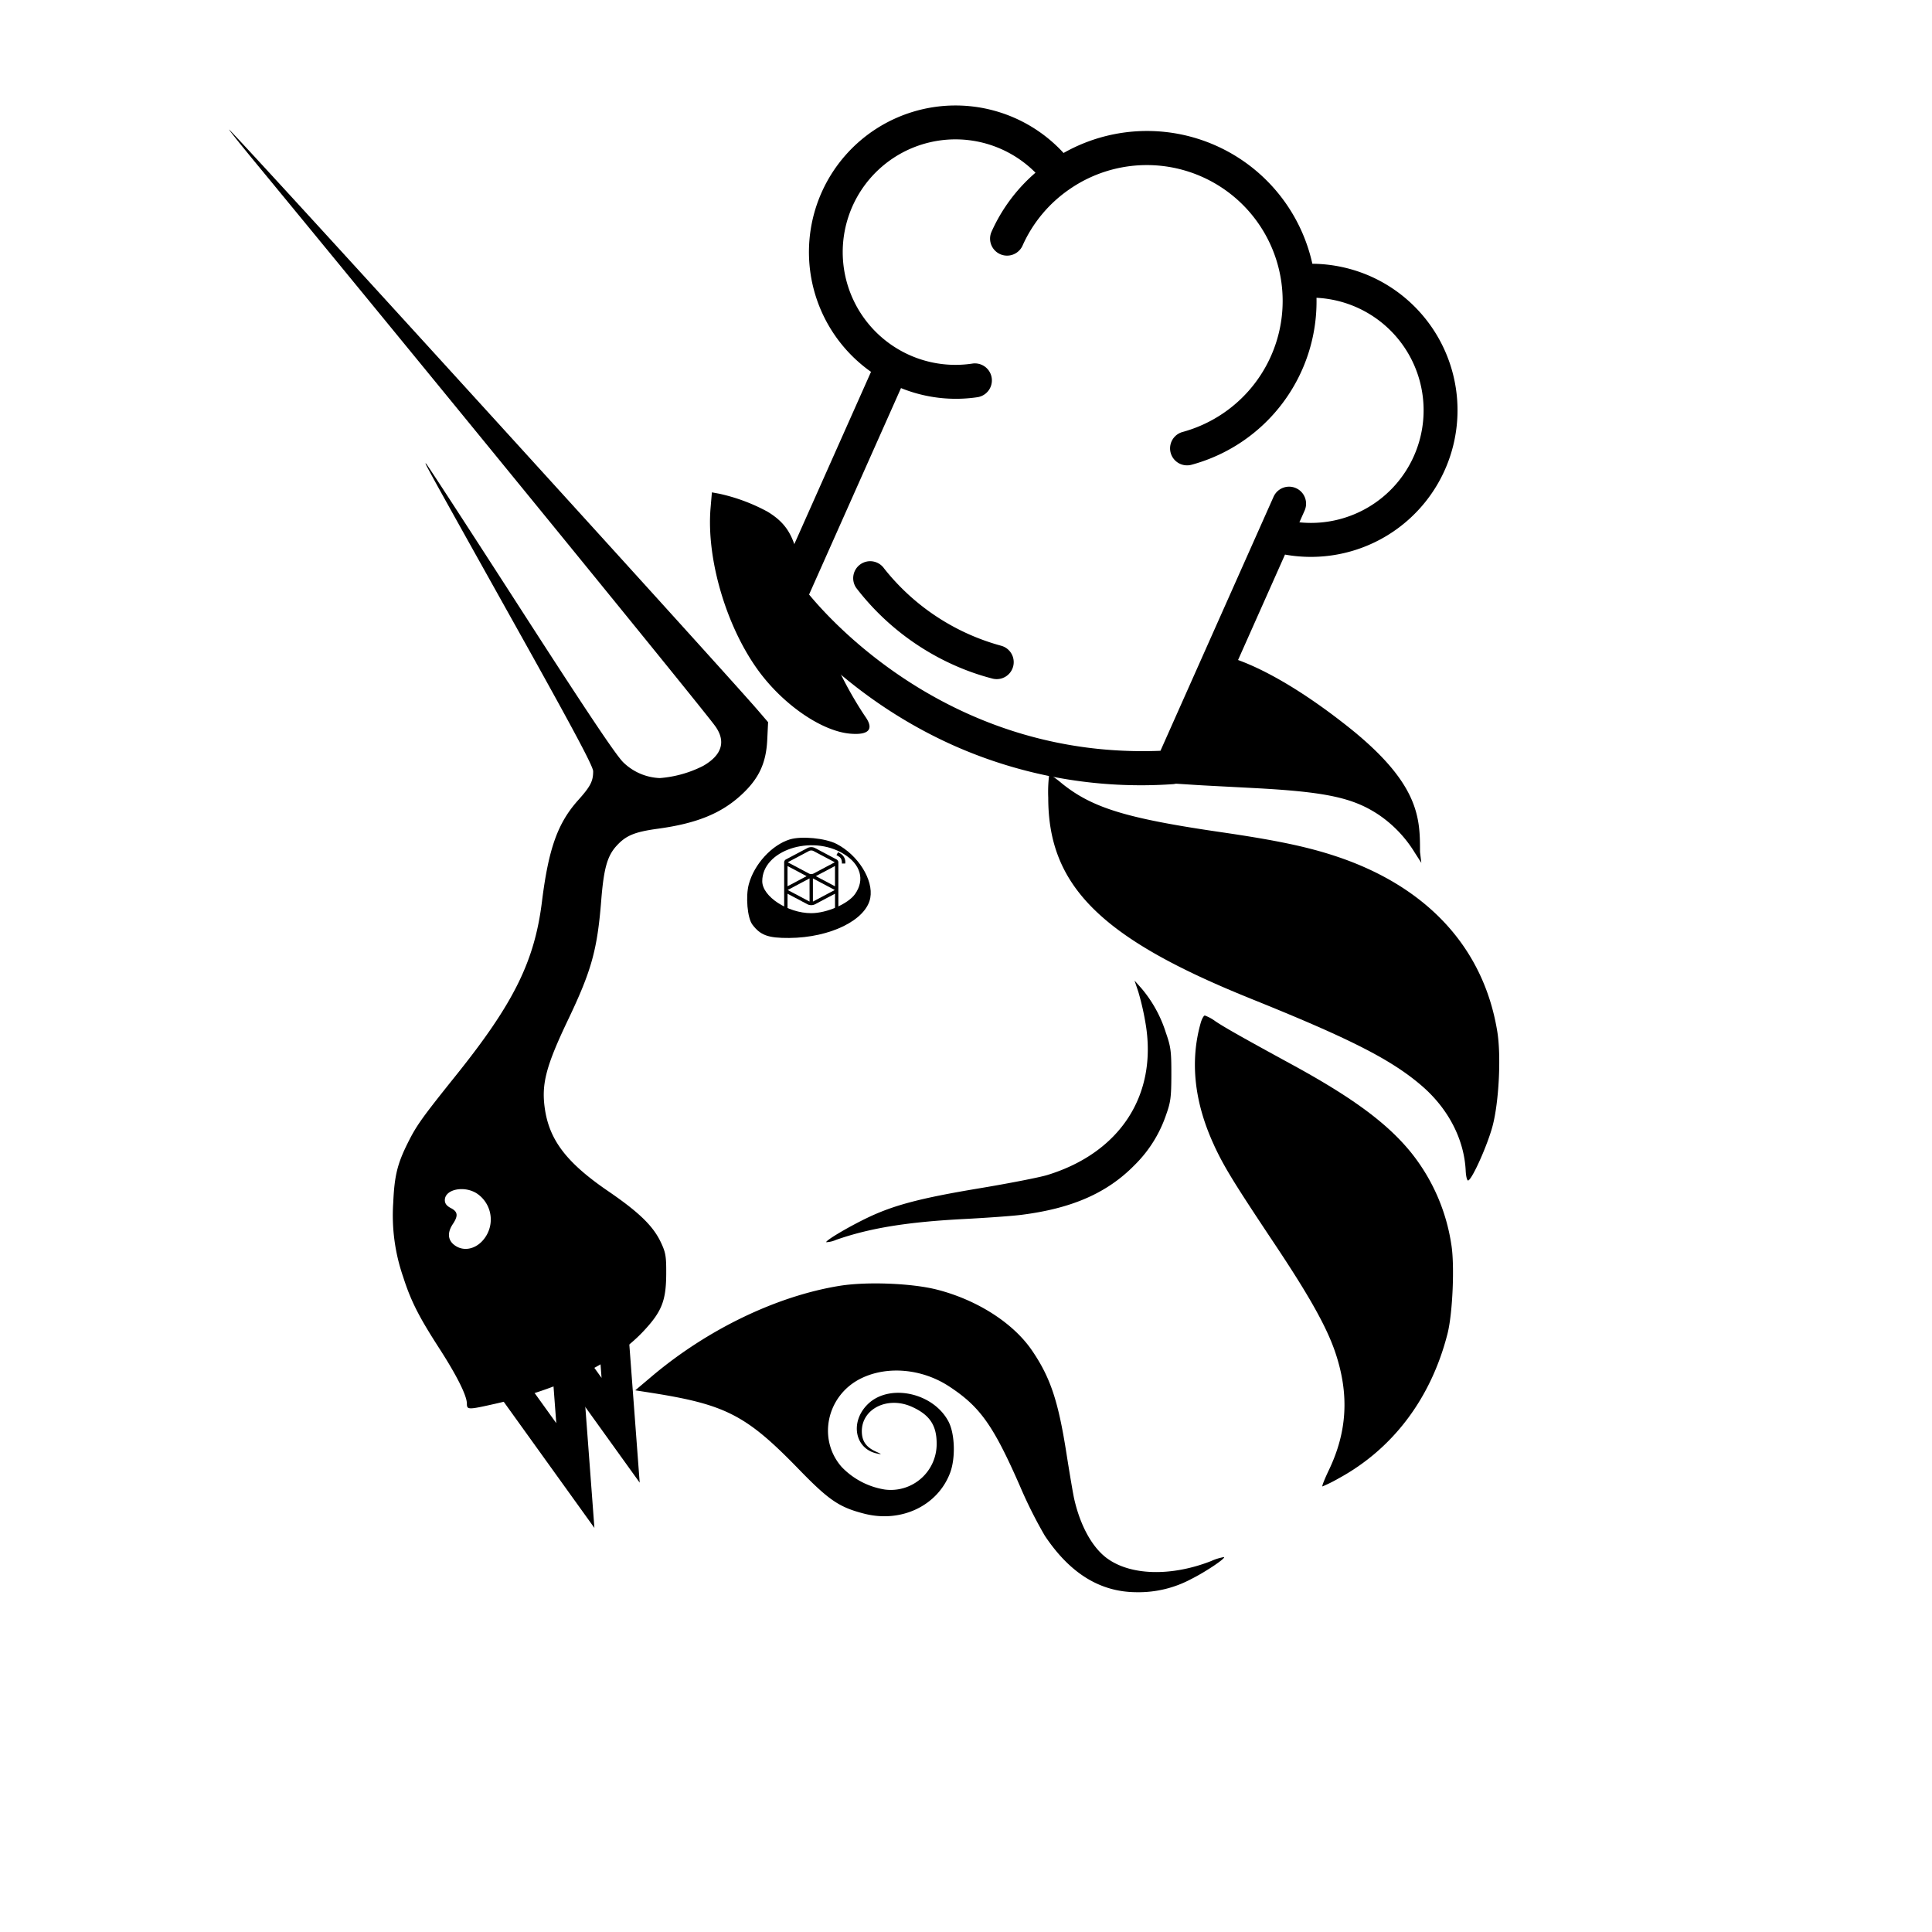 <svg xmlns="http://www.w3.org/2000/svg" width="512" height="512" viewBox="0 0 512 512"><path d="M0,0H512V512H0Z" fill="none"/><path d="M635.152,348.717c.326.392,10.956,2.757,30.375,18.125,19.19,15.188,19.19,24.375,19.19,33.262l.354,2.91-1.7-2.644a32.678,32.678,0,0,0-9.658-10.146c-6.808-4.5-14-6.036-33.06-7.04-17.21-.906-11.732-.593-20.562-1.155C607.737,381.245,634.124,347.483,635.152,348.717Z" transform="translate(-308.402 -174.342)" fill-rule="evenodd"/><path d="M376.462,265.112l.352-4.148,1.932.354a48.506,48.506,0,0,1,12.82,4.77c8.042,4.884,7.589,10.373,11.131,26.885,1.038,4.834,6.333,11.25,6.959,13.1,1.008,2.982,4.818,9.948,7.916,14.472,2.232,3.26.75,4.8-4.182,4.358-7.534-.68-17.738-7.722-24.32-16.784C380.578,296.434,375.324,278.51,376.462,265.112Z" transform="translate(-188.154 -130.482)" fill-rule="evenodd"/><path d="M609.248,469.788c-39.682-15.976-53.658-29.846-53.658-53.248a37.452,37.452,0,0,1,.264-6.258,30.005,30.005,0,0,1,3.412,2.526c8.044,6.452,17.056,9.21,42,12.85,14.678,2.138,22.936,3.87,30.558,6.4,24.22,8.03,39.206,24.334,42.78,46.534,1.036,6.454.43,18.552-1.254,24.926-1.33,5.038-5.388,14.116-6.462,14.464-.3.1-.592-1.048-.668-2.6-.408-8.336-4.62-16.456-11.694-22.536-8.048-6.912-18.856-12.416-45.282-23.054" transform="translate(-277.795 -205.141)" fill-rule="evenodd"/><path d="M522.557,531.153a70.7,70.7,0,0,0-1.916-8.4l-1.014-3.018,1.884,2.114a33.852,33.852,0,0,1,6.4,11.636c1.33,3.8,1.48,4.93,1.471,11.106-.011,6.06-.177,7.334-1.406,10.754a33.983,33.983,0,0,1-8.374,13.32c-7.248,7.378-16.568,11.462-30.016,13.156-2.338.294-9.152.79-15.142,1.1-15.1.784-25.032,2.406-33.958,5.54a7.12,7.12,0,0,1-2.546.608c-.362-.358,5.716-3.98,10.738-6.4,7.078-3.41,14.126-5.274,29.914-7.9,7.8-1.3,15.854-2.876,17.9-3.5,19.314-5.922,29.244-21.206,26.066-40.122" transform="translate(-218.962 -259.87)" fill-rule="evenodd"/><path d="M638.449,572.714c-5.272-11.334-6.48-22.276-3.594-32.482.308-1.09.806-1.984,1.1-1.984a10.733,10.733,0,0,1,2.768,1.5c2.428,1.634,7.3,4.39,20.282,11.468,16.2,8.832,25.434,15.67,31.718,23.484a51.049,51.049,0,0,1,10.54,24.14c.928,5.384.386,18.336-1,23.756-4.356,17.094-14.478,30.518-28.916,38.354a38.281,38.281,0,0,1-4.218,2.094c-.208,0,.562-1.956,1.71-4.356,4.858-10.154,5.41-20.03,1.738-31.022-2.248-6.73-6.832-14.944-16.088-28.824-10.76-16.138-13.4-20.432-16.048-26.124" transform="translate(-316.664 -269.124)" fill-rule="evenodd"/><path d="M341.086,704.861c14.726-12.434,33.048-21.266,49.738-23.978,7.192-1.168,19.176-.7,25.836,1,10.676,2.732,20.226,8.852,25.194,16.144,4.854,7.126,6.936,13.336,9.1,27.152.858,5.45,1.788,10.924,2.068,12.16,1.63,7.162,4.8,12.888,8.726,15.762,6.236,4.562,16.974,4.848,27.538.726a13.877,13.877,0,0,1,3.46-1.074c.382.382-4.938,3.942-8.69,5.816a29.514,29.514,0,0,1-14.4,3.5c-9.676,0-17.71-4.922-24.412-14.96a118.512,118.512,0,0,1-6.588-13.146c-7.076-16.144-10.574-21.06-18.79-26.44-7.152-4.684-16.374-5.524-23.312-2.12-9.114,4.468-11.656,16.114-5.128,23.5a20.241,20.241,0,0,0,11.388,5.954,12.158,12.158,0,0,0,13.76-12.182c0-4.852-1.864-7.618-6.56-9.738-6.41-2.892-13.3.488-13.27,6.512.014,2.568,1.134,4.182,3.708,5.346,1.652.748,1.69.808.342.528-5.882-1.22-7.26-8.314-2.53-13.02,5.678-5.652,17.422-3.158,21.454,4.556,1.694,3.24,1.89,9.694.414,13.592-3.306,8.72-12.944,13.308-22.722,10.814-6.656-1.7-9.368-3.54-17.394-11.808-13.944-14.368-19.358-17.15-39.466-20.29l-3.852-.6Z" transform="translate(-168.351 -340.118)" fill-rule="evenodd"/><path d="M189.7,361.6a8.3,8.3,0,0,0-2.552-10.936c-3.35-2.228-8.554-1.18-8.554,1.724,0,.886.488,1.53,1.594,2.1,1.858.956,1.994,2.032.53,4.23-1.48,2.228-1.36,4.184.338,5.514,2.738,2.144,6.614.966,8.644-2.63M128.28,77.266C174.854,133.794,246.658,221.8,250.224,226.732c2.944,4.068,1.836,7.726-3.206,10.592a30.58,30.58,0,0,1-11.456,3.21,14.678,14.678,0,0,1-9.62-4.114c-1.894-1.794-9.534-13.2-27.172-40.57-13.494-20.942-24.788-38.312-25.1-38.6-.712-.672-.7-.65,23.722,43.048,15.336,27.438,20.512,37.138,20.512,38.436,0,2.638-.72,4.026-3.976,7.656-5.426,6.054-7.852,12.856-9.6,26.934-1.962,15.78-7.482,26.926-22.78,46-8.954,11.168-10.42,13.216-12.678,17.716-2.846,5.67-3.628,8.844-3.946,16a49.8,49.8,0,0,0,2.63,19.692c2.024,6.334,4.136,10.518,9.538,18.884,4.662,7.22,7.346,12.584,7.346,14.684,0,1.67.318,1.672,7.542.04,17.286-3.9,31.322-10.768,39.216-19.182,4.886-5.208,6.032-8.082,6.07-15.22.024-4.666-.14-5.644-1.4-8.33-2.054-4.37-5.792-8-14.034-13.638-10.8-7.382-15.41-13.324-16.684-21.5-1.044-6.706.168-11.438,6.14-23.958,6.184-12.958,7.716-18.482,8.752-31.544.67-8.438,1.6-11.768,4.022-14.438,2.528-2.786,4.806-3.73,11.064-4.584,10.2-1.394,16.7-4.034,22.04-8.956,4.634-4.268,6.572-8.382,6.87-14.574l.226-4.694-2.59-3.018C252.292,211.778,122,68.672,121.424,68.672c-.124,0,2.962,3.866,6.856,8.594" transform="translate(-60.71 -34.336)" fill-rule="evenodd"/><path d="M420.012,449.221a2.271,2.271,0,0,1,1.952,0h0l5.658,3a.96.96,0,0,1,.55.712h.005V468a.938.938,0,0,1-.555.784h0l-5.658,3a2.271,2.271,0,0,1-1.952,0h0l-5.658-3a.929.929,0,0,1-.544-.784c0-.027,0-.051,0-.07v-15a.925.925,0,0,1,.544-.712h0Zm7.274,12.116-5.322,2.82a2.271,2.271,0,0,1-1.952,0h0l-5.311-2.813v6.625l5.311,2.8a2.541,2.541,0,0,0,.868.333l.108.006a2.238,2.238,0,0,0,.938-.313h0l5.361-2.85Zm-14.4,6.334a2.792,2.792,0,0,0,.2,1.224,1.557,1.557,0,0,0,.577.6l.017.011c.066.045.139.091.228.147l.1.064.322.195-.461.764-.359-.218-.061-.037c-.1-.064-.19-.12-.271-.174A2.593,2.593,0,0,1,412,467.711v-.04Zm7.651-10.372a.783.783,0,0,0-.114.049h0l-5.658,3-.017.009h0l0,0,.009.005.013.007,5.658,3a.844.844,0,0,0,.114.048Zm.893,0v6.118a.86.86,0,0,0,.114-.049h0l5.658-3,.017-.009h0l.005,0-.009-.005-.013-.007-5.658-3A.794.794,0,0,0,421.434,457.3Zm5.852-3.3-5.075,2.69,5.075,2.689Zm-12.585.007v5.366l5.063-2.682Zm6.847-4a1.4,1.4,0,0,0-1.121,0h0l-5.658,3-.017.009h0l0,0,.009,0,.013.007,5.658,3a1.4,1.4,0,0,0,1.121,0h0l5.658-3,.017-.009h0l.005,0-.009-.005-.013-.007Zm6.574.329.36.218.061.037c.1.065.19.12.27.174A2.594,2.594,0,0,1,430,453.3v.04h-.891a2.79,2.79,0,0,0-.2-1.224,1.557,1.557,0,0,0-.577-.6l-.017-.012c-.066-.045-.139-.092-.228-.147l-.1-.064-.322-.194Z" transform="translate(-206 -224.5)"/><g transform="translate(239.652 1.824) rotate(24)"><path d="M141.912,14.974a38.946,38.946,0,0,0-15.438,3.232,44.867,44.867,0,0,0-72.17,0A38.848,38.848,0,1,0,31.278,91.946v63.3a4.512,4.512,0,0,0,2.22,3.886C34.964,159.994,58.5,173.5,91.68,173.5a122.122,122.122,0,0,0,57.1-14.258,4.5,4.5,0,0,0,2.42-3.992V91.564a38.858,38.858,0,0,0-9.292-76.59Zm9.294,67.23V78.8a4.5,4.5,0,0,0-9.008,0v73.688c-48.12,23.782-91.73,5.11-101.912.044V92.646A38.748,38.748,0,0,0,59.768,86.62a4.5,4.5,0,0,0-4.842-7.6,29.878,29.878,0,1,1-5.294-53.016,44.7,44.7,0,0,0-4.278,19.028,4.5,4.5,0,0,0,9.006,0A35.763,35.763,0,0,1,59.736,26.2c.006-.012.022-.018.03-.034s0-.018.008-.032a36,36,0,1,1,53.418,46.784,4.5,4.5,0,0,0,5.7,6.972A44.838,44.838,0,0,0,131.148,26a29.847,29.847,0,1,1,20.058,56.2Z"/><path d="M43.43,6.75A59.5,59.5,0,0,1,6.81.642,4.5,4.5,0,0,0,2.186,8.37,67.287,67.287,0,0,0,34.33,16.51a63.955,63.955,0,0,0,10.6-.882,4.5,4.5,0,1,0-1.5-8.878Z" transform="translate(48.822 137.488)"/></g><path d="M9,32,18,0H0Z" transform="translate(133.07 364.044) rotate(-20)" fill="none" stroke="#000" stroke-width="8" fill-rule="evenodd"/><path d="M9,32,18,0H0Z" transform="translate(145.07 352.044) rotate(-20)" fill="none" stroke="#000" stroke-width="8" fill-rule="evenodd"/><path d="M424.6,458.924c2.652-3.779,1.492-7.865-3.017-10.627-8.592-5.262-21.579-.907-21.579,7.23,0,4.052,6.773,8.473,12.981,8.473,4.133,0,9.79-2.473,11.615-5.076m-17.268-14.476c-4.79,1.47-9.446,6.546-10.888,11.87-.878,3.248-.38,8.944.939,10.7,2.128,2.842,4.184,3.59,9.756,3.552,10.908-.076,20.392-4.754,21.494-10.6.9-4.794-3.262-11.438-9-14.354-2.96-1.5-9.256-2.1-12.3-1.166" transform="translate(-198 -222)" fill-rule="evenodd"/></svg>